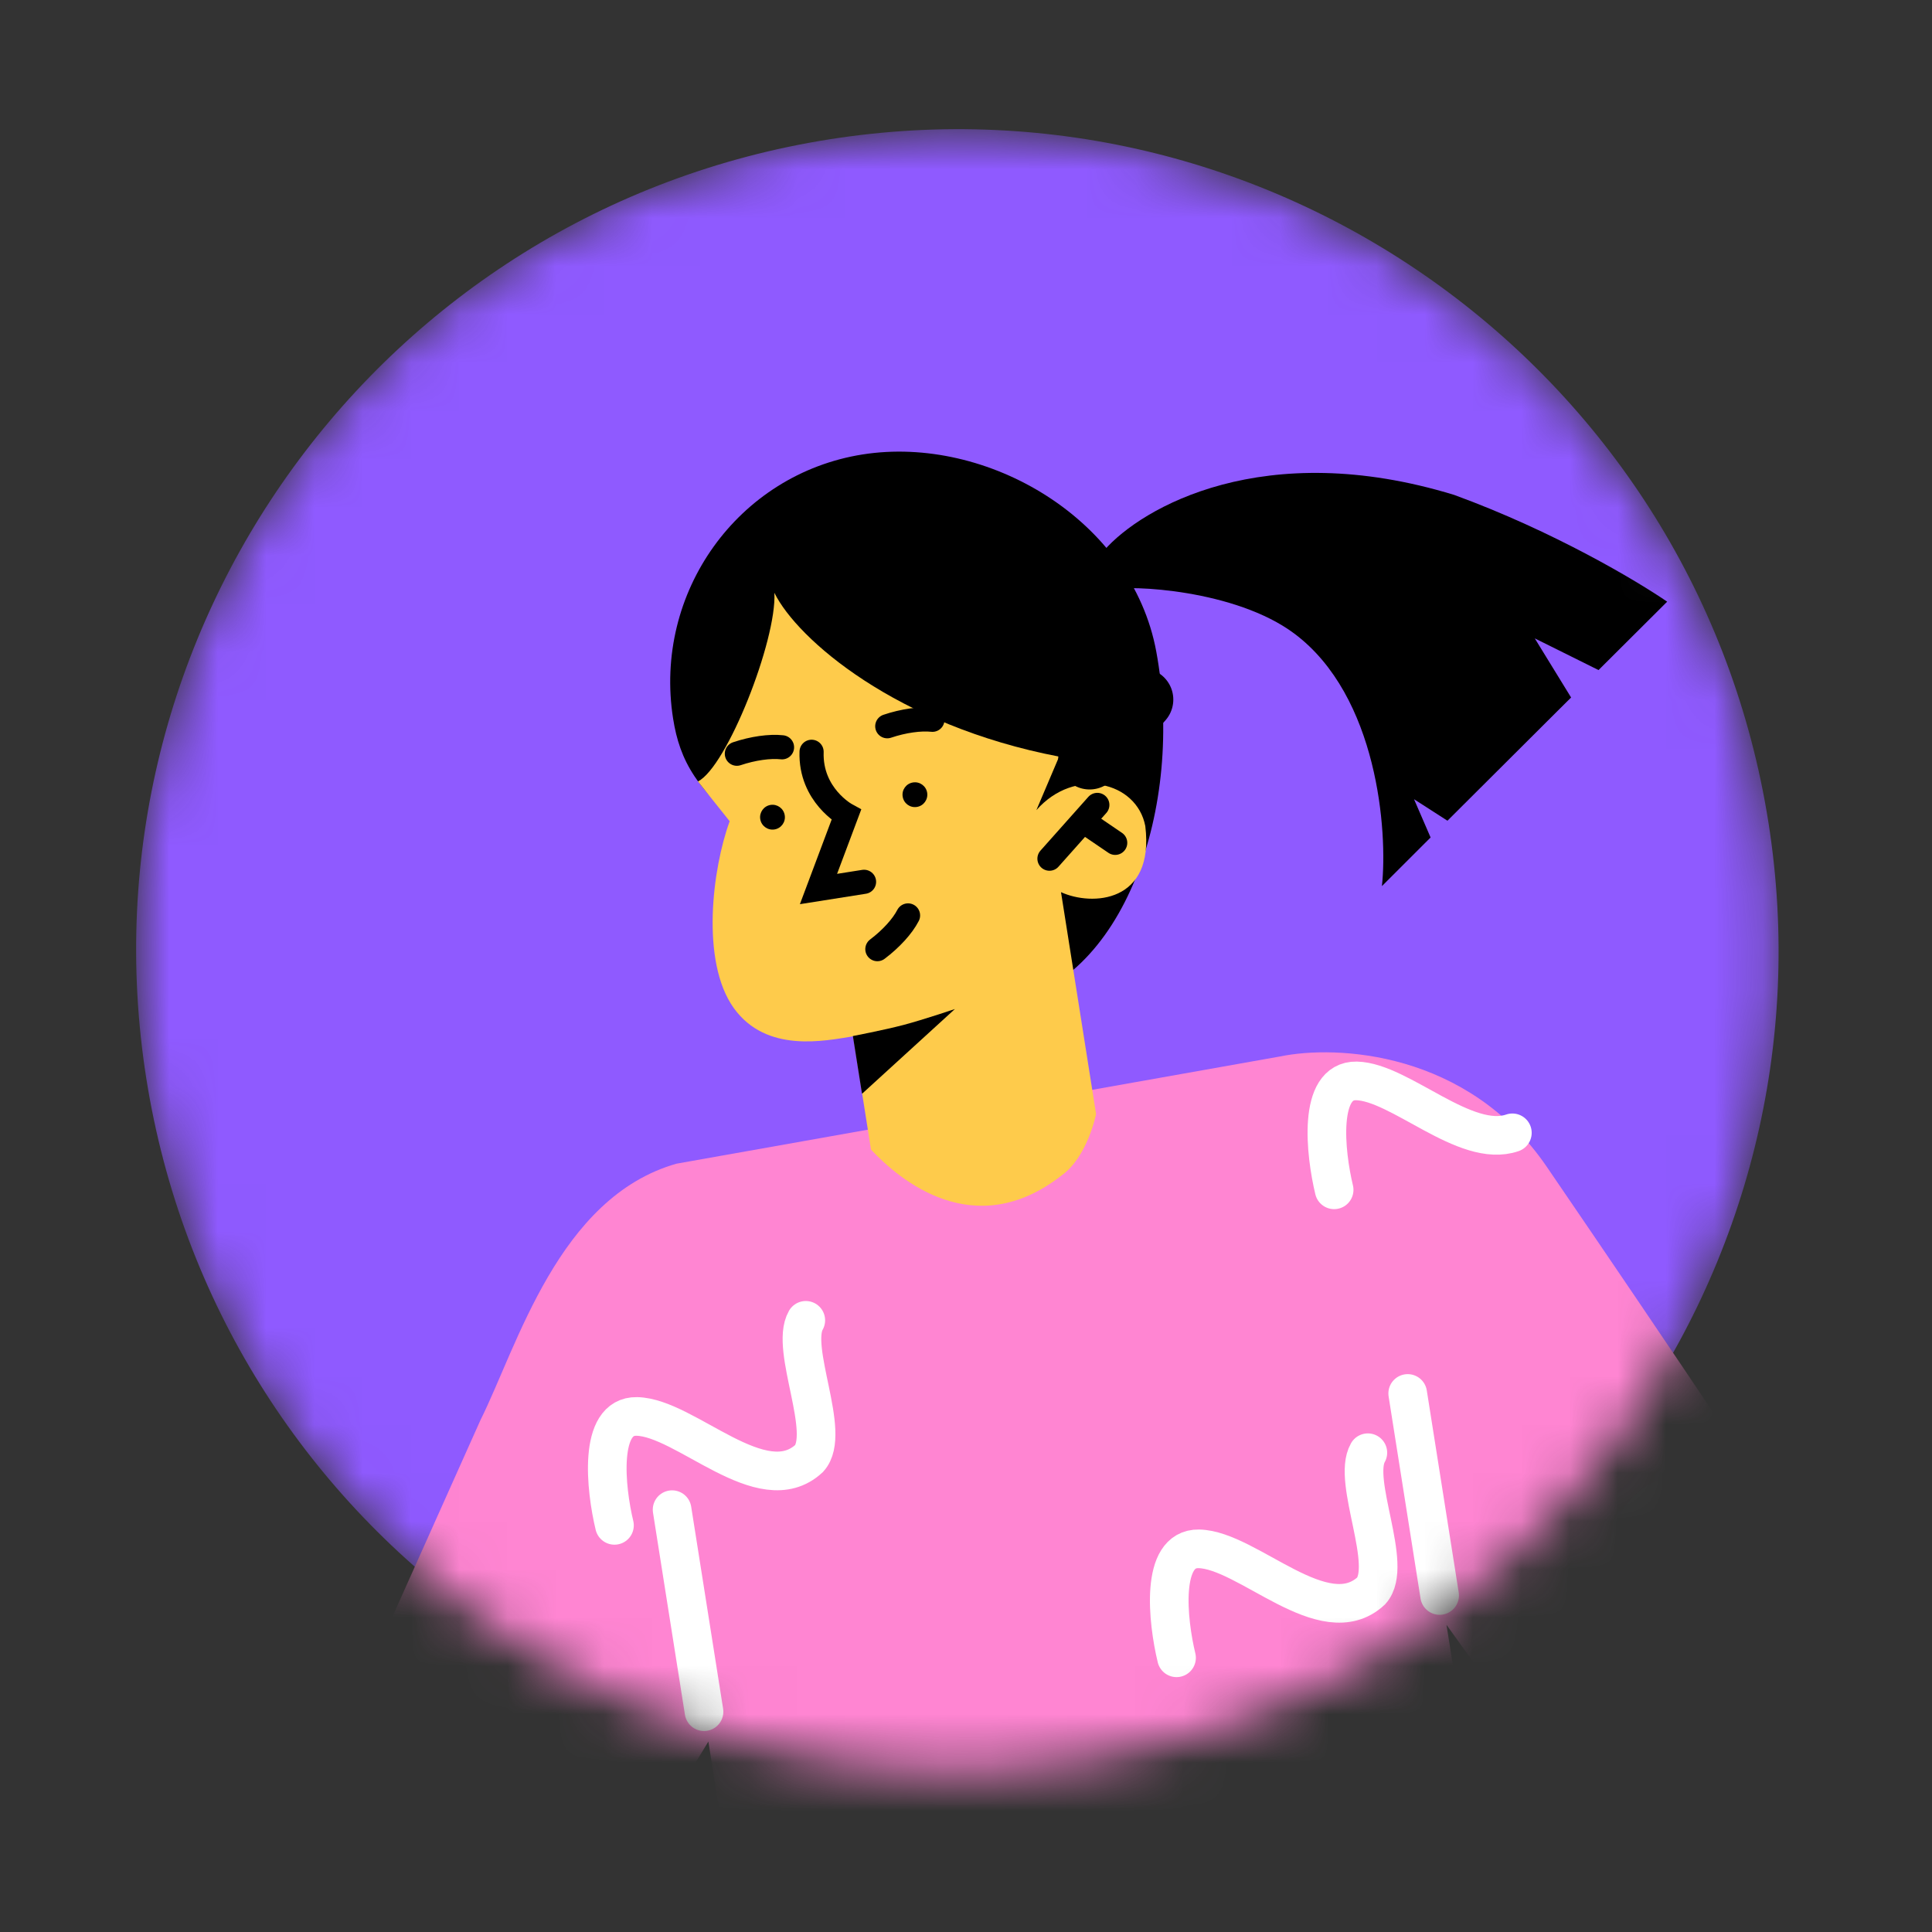 <svg xmlns="http://www.w3.org/2000/svg" width="40" height="40" viewBox="0 0 40 40" fill="none">
  <rect x="0" y="0" width="40" height="40" fill="#333333" stroke="none"/>
  <mask id="mask0_0_186" style="mask-type:luminance" maskUnits="userSpaceOnUse" x="2" y="2" width="35" height="35">
    <path d="M36.613 17.024C35.148 7.75 26.442 1.42 17.168 2.885C7.895 4.35 1.564 13.055 3.029 22.329C4.494 31.603 13.199 37.933 22.473 36.468C31.747 35.003 38.078 26.298 36.613 17.024Z" fill="white"/>
  </mask>
  <g mask="url(#mask0_0_186)">
    <path d="M36.613 17.024C35.148 7.75 26.442 1.42 17.169 2.885C7.895 4.35 1.564 13.055 3.029 22.329C4.494 31.603 13.2 37.933 22.473 36.468C31.747 35.003 38.078 26.298 36.613 17.024Z" fill="#8F5AFF"/>
    <path d="M23.939 13.488C24.529 16.667 23.287 20.392 20.708 20.799C18.987 21.071 17.048 19.118 15.614 17.271C14.425 16.401 14.073 15.746 13.936 14.879C13.523 12.266 15.28 9.817 17.858 9.409C20.437 9.002 23.434 10.753 23.939 13.488Z" fill="black"/>
    <path d="M30.108 10.247C26.172 9.042 23.637 10.507 22.863 11.392L22.992 12.208C23.38 12.108 25.575 12.204 26.798 13.118C28.528 14.412 28.733 17.223 28.611 18.346L29.619 17.339L29.276 16.547L29.968 16.992L32.242 14.725L32.528 14.441L31.776 13.217L33.096 13.873L33.381 13.589L34.517 12.457C33.906 12.037 32.171 11 30.108 10.247Z" fill="black"/>
    <path d="M26.508 21.872L14.006 24.093C11.561 24.789 10.712 27.868 9.946 29.405L5.01 40.429L-1.829 37.25L-4.145 42.009C-1.457 43.539 1.57 45.218 3.05 45.867C5.985 47.157 8.43 45.748 9.287 44.881L14.666 36.057L16.049 44.815L31.38 42.706L29.948 33.64L41.413 49.552L46.219 46.519C41.843 38.702 37.067 31.542 32.02 24.151C30.379 21.753 27.661 21.634 26.508 21.872Z" fill="#FF85D2"/>
    <path d="M29.806 33.033L29.145 28.85" stroke="white" stroke-width="0.8" stroke-linecap="round"/>
    <path d="M14.576 35.439L13.915 31.256" stroke="white" stroke-width="0.8" stroke-linecap="round"/>
    <path d="M24.359 34.323C24.175 33.564 24.01 32.051 24.821 32.067C25.833 32.086 27.414 33.84 28.389 32.938C28.865 32.412 27.981 30.668 28.32 30.077" stroke="white" stroke-width="0.8" stroke-linecap="round"/>
    <path d="M27.622 24.634C27.439 23.876 27.274 22.363 28.085 22.379C28.984 22.398 30.339 23.791 31.312 23.454" stroke="white" stroke-width="0.8" stroke-linecap="round"/>
    <path d="M34.406 33.786C34.223 33.028 34.058 31.515 34.869 31.531C35.62 31.546 36.691 32.519 37.589 32.644" stroke="white" stroke-width="1.947" stroke-linecap="round"/>
    <path d="M12.722 31.581C12.539 30.823 12.377 29.309 13.184 29.326C14.196 29.345 15.777 31.099 16.752 30.196C17.228 29.671 16.344 27.927 16.683 27.336" stroke="white" stroke-width="0.8" stroke-linecap="round"/>
    <path d="M15.107 17.003L14.45 16.179C15.049 15.88 16.083 13.257 16.033 12.274C16.504 13.232 18.558 15.02 21.928 15.665L21.457 16.773C22.253 15.87 23.535 16.181 23.712 17.102C23.908 18.698 22.604 18.764 21.967 18.471L22.693 23.065C22.693 23.065 22.517 23.954 21.977 24.338C20.175 25.744 18.625 24.432 18.033 23.801L17.663 21.456C17.08 21.548 15.867 21.813 15.191 20.869C14.501 19.903 14.751 17.976 15.107 17.003Z" fill="#FECB4B"/>
    <path d="M17.847 22.646L19.77 20.891C19.77 20.891 19.123 21.11 18.704 21.221C18.296 21.328 17.658 21.45 17.658 21.45L17.847 22.646Z" fill="black"/>
    <path d="M16.803 15.565C16.773 16.465 17.522 16.871 17.522 16.871L16.946 18.406L17.889 18.257" stroke="black" stroke-width="0.5" stroke-linecap="round"/>
    <path d="M18.37 15.036C18.704 14.923 19.055 14.875 19.305 14.902" stroke="black" stroke-width="0.5" stroke-linecap="round"/>
    <path d="M15.256 15.605C15.589 15.493 15.94 15.444 16.191 15.472" stroke="black" stroke-width="0.5" stroke-linecap="round"/>
    <path d="M18.165 19.651C18.447 19.438 18.684 19.179 18.8 18.953" stroke="black" stroke-width="0.5" stroke-linecap="round"/>
    <path d="M21.728 17.778L22.719 16.665" stroke="black" stroke-width="0.5" stroke-linecap="round"/>
    <path d="M22.435 17.005L23.089 17.45" stroke="black" stroke-width="0.5" stroke-linecap="round"/>
    <path d="M22.559 15.696L23.643 14.484" stroke="black" stroke-width="1.298" stroke-linecap="round"/>
    <path d="M16.034 17.173C16.174 17.151 16.27 17.019 16.247 16.879C16.225 16.739 16.094 16.643 15.954 16.665C15.814 16.687 15.718 16.819 15.74 16.959C15.762 17.099 15.894 17.195 16.034 17.173Z" fill="black"/>
    <path d="M18.982 16.707C19.123 16.685 19.218 16.553 19.196 16.413C19.174 16.273 19.042 16.177 18.902 16.2C18.762 16.222 18.666 16.353 18.689 16.493C18.711 16.634 18.842 16.729 18.982 16.707Z" fill="black"/>
  </g>
</svg>